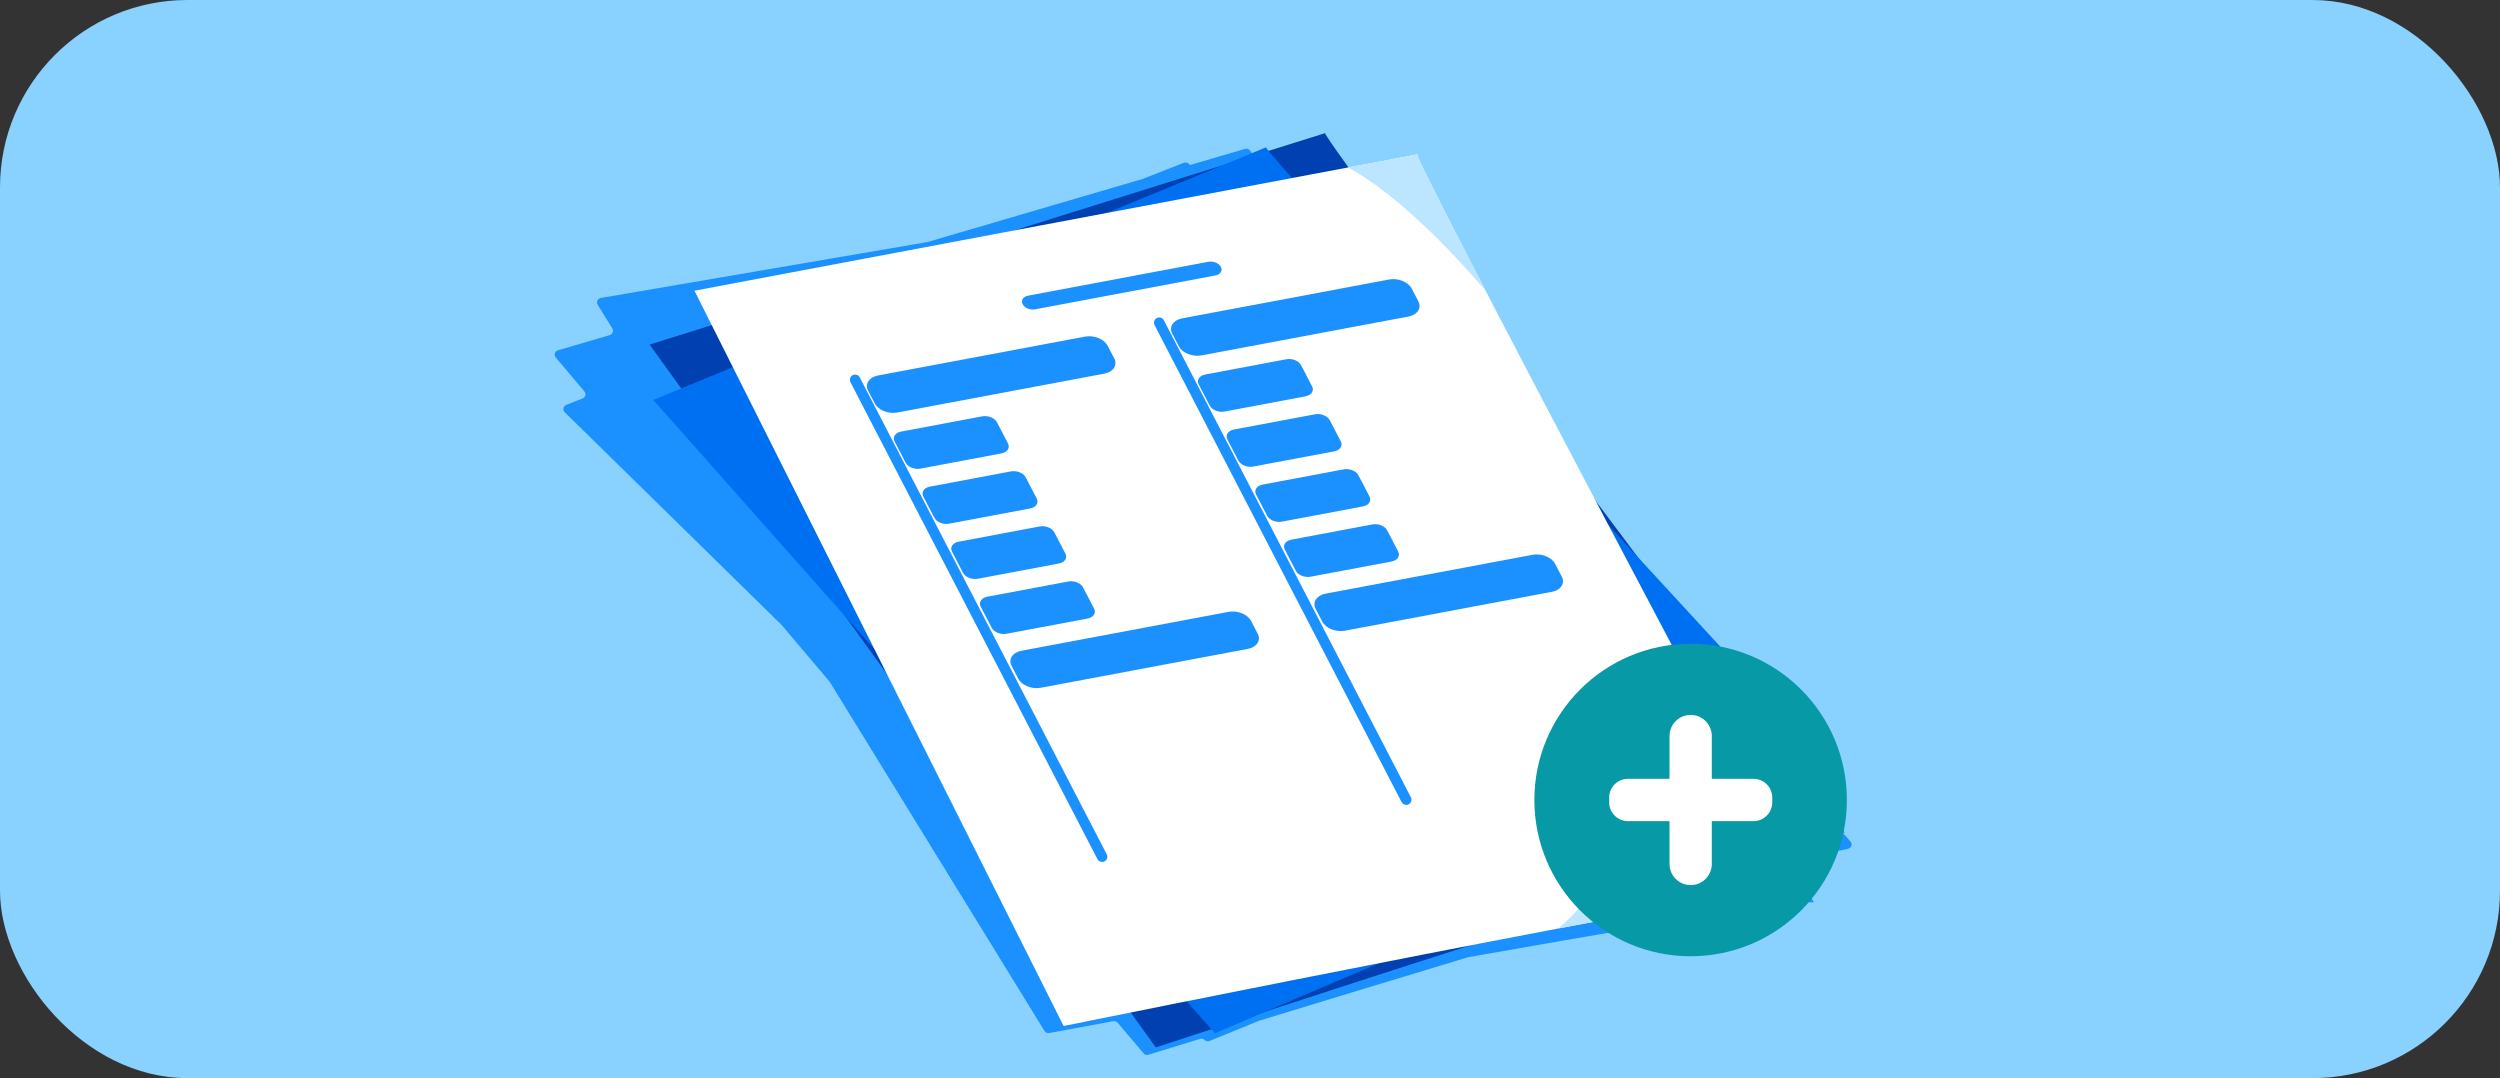 <svg width="320" height="138" viewBox="0 0 320 138" fill="none" xmlns="http://www.w3.org/2000/svg">
<rect x="0" y="0" width="320" height="138" fill="#333333" stroke="none"/>
<rect width="320" height="138" rx="24" fill="#89D1FF"/>
<path d="M235.532 100.606C232.396 97.638 220.509 86.395 206.642 73.235C206.629 73.222 206.616 73.209 206.603 73.196C204.553 70.85 202.473 68.469 200.384 66.08C200.366 66.059 200.349 66.037 200.331 66.011C194.147 56.364 188.076 46.863 183.188 39.151C182.991 38.838 182.794 38.529 182.601 38.224C182.597 38.216 182.593 38.207 182.588 38.199C182.409 37.915 182.234 37.637 182.054 37.358C182.028 37.315 182.001 37.272 181.975 37.229C181.804 36.959 181.638 36.693 181.471 36.431C181.458 36.414 181.445 36.393 181.436 36.376C181.274 36.114 181.108 35.856 180.95 35.603C180.92 35.556 180.893 35.513 180.863 35.466C180.714 35.234 180.569 35.003 180.425 34.771C180.394 34.72 180.363 34.673 180.328 34.621C180.184 34.389 180.039 34.166 179.899 33.939C179.868 33.888 179.838 33.84 179.803 33.789C179.658 33.557 179.514 33.33 179.374 33.107C179.352 33.068 179.325 33.034 179.303 32.995C179.19 32.811 179.076 32.631 178.962 32.451C178.865 32.292 178.765 32.138 178.668 31.983C178.559 31.807 178.449 31.631 178.34 31.464C178.314 31.425 178.292 31.387 178.265 31.348C178.134 31.138 178.007 30.932 177.876 30.73C177.832 30.662 177.788 30.593 177.749 30.525C177.657 30.379 177.565 30.233 177.477 30.087C177.403 29.967 177.328 29.847 177.254 29.731C177.184 29.62 177.114 29.504 177.043 29.392C176.986 29.302 176.93 29.208 176.873 29.118C176.794 28.989 176.715 28.86 176.636 28.736C176.575 28.637 176.513 28.539 176.452 28.444C176.391 28.346 176.33 28.243 176.268 28.148C176.203 28.041 176.132 27.93 176.067 27.827C176.01 27.736 175.953 27.646 175.9 27.556C175.83 27.445 175.76 27.329 175.694 27.222C175.651 27.149 175.607 27.08 175.563 27.012C175.493 26.9 175.423 26.788 175.357 26.677C175.305 26.591 175.256 26.51 175.204 26.428C175.147 26.338 175.09 26.248 175.037 26.158C174.985 26.072 174.932 25.986 174.88 25.901C174.827 25.815 174.775 25.729 174.722 25.643C174.683 25.575 174.643 25.51 174.604 25.446C174.547 25.347 174.486 25.253 174.429 25.159C174.42 25.141 174.411 25.128 174.398 25.111C174.162 24.725 173.947 24.369 173.754 24.043C173.732 24.009 173.71 23.97 173.688 23.932C173.645 23.859 173.605 23.79 173.561 23.717C173.531 23.666 173.5 23.61 173.469 23.563C173.434 23.503 173.399 23.443 173.364 23.387C173.334 23.335 173.303 23.284 173.277 23.237C173.242 23.177 173.211 23.125 173.18 23.07C173.154 23.027 173.128 22.984 173.106 22.941C173.075 22.889 173.049 22.842 173.023 22.795C172.996 22.752 172.975 22.709 172.953 22.671C172.926 22.628 172.904 22.585 172.878 22.542C172.856 22.503 172.839 22.469 172.821 22.435C172.799 22.396 172.777 22.358 172.76 22.323C172.742 22.289 172.725 22.259 172.712 22.233C172.694 22.203 172.677 22.169 172.664 22.143C172.65 22.113 172.637 22.087 172.624 22.061C172.611 22.036 172.598 22.01 172.589 21.989C172.576 21.963 172.567 21.946 172.558 21.924C172.55 21.907 172.541 21.886 172.532 21.873C172.523 21.851 172.519 21.838 172.515 21.821C172.515 21.813 172.506 21.8 172.502 21.791C172.497 21.774 172.493 21.761 172.493 21.748C172.493 21.748 172.493 21.748 172.493 21.744L163.659 23.263C163.448 23.297 163.234 23.22 163.102 23.061C161.513 21.174 160.439 19.865 160.001 19.273C159.853 19.072 159.599 18.986 159.358 19.059L152.315 21.126C152.271 21.079 152.227 21.032 152.192 20.993C152.026 20.809 151.763 20.749 151.531 20.839L146.301 22.889C146.301 22.889 146.266 22.902 146.253 22.907L118.774 30.966C118.752 30.975 118.73 30.979 118.708 30.984L76.912 38.139C76.504 38.207 76.294 38.657 76.509 39.005L78.379 42.046C78.576 42.368 78.414 42.788 78.042 42.895L71.419 44.839C71.016 44.959 70.867 45.439 71.135 45.757L74.805 50.102C75.059 50.402 74.941 50.861 74.568 51.003L72.484 51.822C72.094 51.976 71.989 52.47 72.287 52.766L100.077 80.025C100.077 80.025 100.103 80.051 100.112 80.064L106.178 87.244C106.195 87.266 106.213 87.292 106.23 87.313L133.692 131.954C133.819 132.16 134.06 132.267 134.301 132.224C135.321 132.035 138.256 131.495 142.5 130.714C142.71 130.675 142.929 130.753 143.065 130.911L146.367 134.823C146.52 135.003 146.766 135.076 146.993 135.008C147.865 134.737 150.208 134.017 153.598 132.975C153.808 132.91 154.041 132.966 154.194 133.116C154.365 133.283 154.614 133.331 154.833 133.24C155.67 132.897 157.917 131.979 161.153 130.658C161.171 130.65 161.188 130.645 161.206 130.641C168.63 128.368 178.134 125.472 187.901 122.53C187.923 122.521 187.945 122.517 187.971 122.512C192.093 121.783 196.166 121.071 200.081 120.393C200.476 120.325 200.87 120.256 201.26 120.192C201.408 120.166 201.557 120.14 201.711 120.115C202.1 120.046 202.486 119.982 202.867 119.917C203.007 119.892 203.147 119.87 203.287 119.844C203.668 119.78 204.049 119.716 204.426 119.647C204.562 119.626 204.693 119.6 204.829 119.578C205.258 119.506 205.688 119.433 206.117 119.36C206.182 119.347 206.244 119.338 206.309 119.325C206.699 119.257 207.089 119.192 207.479 119.128C207.602 119.107 207.72 119.085 207.838 119.068C208.28 118.991 208.723 118.918 209.161 118.845C209.165 118.845 209.17 118.845 209.174 118.845C209.594 118.772 210.01 118.703 210.427 118.635C210.549 118.613 210.672 118.592 210.794 118.575C211.184 118.51 211.565 118.446 211.946 118.382C212.03 118.369 212.108 118.356 212.192 118.339C212.546 118.279 212.892 118.223 213.238 118.163C213.361 118.142 213.484 118.124 213.602 118.103C213.952 118.043 214.298 117.987 214.64 117.931C214.749 117.914 214.859 117.897 214.968 117.876C215.288 117.824 215.608 117.768 215.923 117.717C216.037 117.7 216.151 117.678 216.265 117.661C216.62 117.605 216.966 117.545 217.312 117.49C217.373 117.481 217.439 117.468 217.5 117.459C217.824 117.408 218.148 117.357 218.464 117.305C218.569 117.288 218.678 117.271 218.783 117.254C219.116 117.202 219.445 117.146 219.764 117.095C219.821 117.086 219.874 117.078 219.926 117.069C220.229 117.022 220.522 116.975 220.816 116.928C220.921 116.91 221.021 116.893 221.126 116.88C221.451 116.829 221.77 116.777 222.081 116.73C222.099 116.73 222.116 116.726 222.134 116.722C222.436 116.674 222.734 116.627 223.027 116.584C223.111 116.572 223.194 116.559 223.277 116.546C223.57 116.499 223.864 116.456 224.144 116.413C224.17 116.413 224.197 116.404 224.219 116.4C224.486 116.361 224.744 116.323 225.003 116.284C225.081 116.271 225.165 116.258 225.244 116.25C225.515 116.211 225.782 116.173 226.036 116.134C226.049 116.134 226.058 116.134 226.067 116.13C226.317 116.095 226.562 116.061 226.798 116.027C226.86 116.018 226.925 116.01 226.987 116.001C227.228 115.967 227.468 115.932 227.696 115.902C227.705 115.902 227.709 115.902 227.718 115.902C227.937 115.872 228.152 115.842 228.358 115.817C228.415 115.808 228.467 115.804 228.52 115.795C228.721 115.769 228.918 115.744 229.102 115.722C229.12 115.722 229.133 115.722 229.15 115.718C229.33 115.697 229.501 115.675 229.667 115.658C229.715 115.654 229.764 115.645 229.807 115.641C229.974 115.624 230.136 115.602 230.285 115.589C230.293 115.589 230.302 115.589 230.311 115.589C230.46 115.572 230.6 115.559 230.731 115.546C230.767 115.546 230.802 115.542 230.837 115.538C230.968 115.525 231.095 115.516 231.213 115.508C231.327 115.499 231.428 115.495 231.524 115.491C231.551 115.491 231.572 115.491 231.594 115.491C231.686 115.491 231.774 115.486 231.848 115.486C231.923 115.486 231.98 115.486 232.037 115.495C232.05 115.495 232.063 115.495 232.076 115.495C232.124 115.499 232.168 115.508 232.199 115.516C232.199 115.516 231.178 113.938 229.404 111.188C229.194 110.862 229.365 110.425 229.746 110.322C232.869 109.481 235.221 108.893 236.517 108.653C236.964 108.572 237.152 108.053 236.859 107.714C236.084 106.834 234.717 105.277 232.886 103.188C232.615 102.88 232.746 102.399 233.14 102.266C234.029 101.966 234.752 101.734 235.295 101.584C235.729 101.464 235.865 100.924 235.541 100.615L235.532 100.606Z" fill="#1B90FF"/>
<path d="M83.152 44.105L147.946 134.068C147.946 134.068 233.4 105.97 236.097 106.559C236.097 106.559 169.585 18.214 169.61 17.046L83.152 44.105Z" fill="#0040B0"/>
<path d="M83.62 51.196L155.518 132.256C155.518 132.256 232.876 99.004 235.496 99.364C235.496 99.364 162.171 19.979 162.055 18.858L83.62 51.196Z" fill="#0070F2"/>
<path d="M88.89 37.211L136.139 131.324C136.139 131.324 227.851 112.765 230.449 113.615C230.449 113.615 181.147 20.898 181.405 19.765L88.89 37.211Z" fill="white"/>
<path d="M176.203 23.776C178.012 25.082 179.717 26.525 181.362 28.028C183.17 29.682 184.896 31.421 186.576 33.204C187.8 34.51 188.985 35.845 190.154 37.198C184.909 27.105 181.34 20.074 181.413 19.765L172.522 21.44C173.807 22.123 175.031 22.922 176.208 23.772L176.203 23.776Z" fill="#BCE5FF"/>
<path d="M216.121 86.591C215.314 90.186 214.403 93.759 213.239 97.255C211.684 101.92 209.666 106.477 206.827 110.51C204.692 113.538 202.24 116.347 199.5 118.842C215.988 115.707 229.479 113.302 230.454 113.619C230.454 113.619 224.179 101.821 216.121 86.595V86.591Z" fill="#BCE5FF"/>
<path d="M155.574 35.257L132.506 39.591C131.87 39.711 131.153 39.423 130.908 38.951L130.891 38.916C130.646 38.444 130.96 37.963 131.595 37.843L154.664 33.509C155.299 33.389 156.017 33.676 156.262 34.149L156.279 34.183C156.524 34.656 156.21 35.137 155.574 35.257Z" fill="#1B90FF"/>
<path d="M141.349 47.828L114.862 52.802C113.711 53.017 112.418 52.497 111.971 51.642L111.116 50.002C110.67 49.147 111.241 48.275 112.392 48.06L138.88 43.087C140.031 42.872 141.323 43.392 141.77 44.246L142.625 45.887C143.071 46.742 142.5 47.614 141.349 47.828Z" fill="#1B90FF"/>
<path d="M159.715 83.061L133.227 88.034C132.076 88.249 130.783 87.729 130.337 86.875L129.482 85.234C129.035 84.379 129.606 83.507 130.758 83.293L157.245 78.319C158.396 78.104 159.689 78.624 160.136 79.479L160.99 81.119C161.437 81.974 160.866 82.846 159.715 83.061Z" fill="#1B90FF"/>
<path d="M128.189 58.034L117.812 59.984C117.061 60.125 116.215 59.786 115.923 59.228L114.51 56.513C114.217 55.955 114.591 55.384 115.343 55.242L125.72 53.292C126.471 53.15 127.317 53.489 127.609 54.048L129.022 56.762C129.315 57.321 128.941 57.892 128.189 58.034Z" fill="#1B90FF"/>
<path d="M131.866 65.082L121.489 67.031C120.737 67.173 119.891 66.834 119.599 66.276L118.186 63.561C117.894 63.003 118.268 62.431 119.019 62.29L129.396 60.34C130.148 60.198 130.994 60.537 131.286 61.096L132.699 63.81C132.991 64.369 132.617 64.94 131.866 65.082Z" fill="#1B90FF"/>
<path d="M135.538 72.129L125.161 74.079C124.41 74.221 123.563 73.882 123.271 73.323L121.858 70.609C121.566 70.051 121.94 69.479 122.692 69.338L133.068 67.388C133.82 67.246 134.666 67.585 134.958 68.144L136.371 70.858C136.663 71.416 136.29 71.988 135.538 72.129Z" fill="#1B90FF"/>
<path d="M139.21 79.173L128.833 81.123C128.082 81.265 127.236 80.926 126.944 80.367L125.531 77.653C125.239 77.094 125.612 76.523 126.364 76.382L136.741 74.432C137.492 74.29 138.338 74.629 138.63 75.188L140.043 77.902C140.336 78.46 139.962 79.032 139.21 79.173Z" fill="#1B90FF"/>
<path d="M109.454 48.614L141.07 109.664" stroke="#1B90FF" stroke-width="1.34" stroke-linecap="round" stroke-linejoin="round"/>
<path d="M180.275 40.518L153.787 45.491C152.636 45.706 151.344 45.186 150.897 44.332L150.042 42.691C149.596 41.836 150.167 40.964 151.318 40.75L177.805 35.776C178.956 35.561 180.249 36.081 180.696 36.936L181.551 38.576C181.997 39.431 181.426 40.303 180.275 40.518Z" fill="#1B90FF"/>
<path d="M198.636 75.755L172.149 80.729C170.998 80.943 169.705 80.424 169.258 79.569L168.404 77.928C167.957 77.074 168.528 76.202 169.679 75.987L196.167 71.013C197.318 70.799 198.61 71.318 199.057 72.173L199.912 73.814C200.359 74.668 199.787 75.54 198.636 75.755Z" fill="#1B90FF"/>
<path d="M167.115 50.727L156.738 52.677C155.987 52.819 155.141 52.479 154.848 51.921L153.435 49.207C153.143 48.648 153.517 48.077 154.269 47.935L164.645 45.985C165.397 45.844 166.243 46.183 166.535 46.741L167.948 49.456C168.24 50.014 167.867 50.585 167.115 50.727Z" fill="#1B90FF"/>
<path d="M170.787 57.771L160.411 59.721C159.659 59.863 158.813 59.523 158.521 58.965L157.108 56.251C156.816 55.692 157.189 55.121 157.941 54.979L168.318 53.029C169.069 52.888 169.915 53.227 170.208 53.785L171.621 56.5C171.913 57.058 171.539 57.629 170.787 57.771Z" fill="#1B90FF"/>
<path d="M174.459 64.82L164.083 66.77C163.331 66.912 162.485 66.572 162.193 66.014L160.78 63.299C160.488 62.741 160.861 62.17 161.613 62.028L171.99 60.078C172.741 59.936 173.588 60.276 173.88 60.834L175.293 63.548C175.585 64.107 175.211 64.678 174.459 64.82Z" fill="#1B90FF"/>
<path d="M178.136 71.868L167.759 73.818C167.008 73.959 166.162 73.62 165.869 73.062L164.456 70.347C164.164 69.789 164.538 69.218 165.29 69.076L175.666 67.126C176.418 66.984 177.264 67.323 177.556 67.882L178.969 70.596C179.261 71.155 178.888 71.726 178.136 71.868Z" fill="#1B90FF"/>
<path d="M148.38 41.304L179.996 102.358" stroke="#1B90FF" stroke-width="1.34" stroke-linecap="round" stroke-linejoin="round"/>
<path d="M216.4 122.4C227.446 122.4 236.4 113.446 236.4 102.4C236.4 91.355 227.446 82.4 216.4 82.4C205.355 82.4 196.4 91.355 196.4 102.4C196.4 113.446 205.355 122.4 216.4 122.4Z" fill="#0899A7"/>
<path d="M216.407 91.51H216.4C214.908 91.51 213.698 92.72 213.698 94.212V110.589C213.698 112.082 214.908 113.292 216.4 113.292H216.407C217.9 113.292 219.11 112.082 219.11 110.589V94.212C219.11 92.72 217.9 91.51 216.407 91.51Z" fill="white"/>
<path d="M205.974 102.091V102.702C205.974 104.028 207.048 105.103 208.374 105.103H224.449C225.775 105.103 226.85 104.028 226.85 102.702V102.091C226.85 100.765 225.775 99.69 224.449 99.69H208.374C207.048 99.69 205.974 100.765 205.974 102.091Z" fill="white"/>
</svg>
